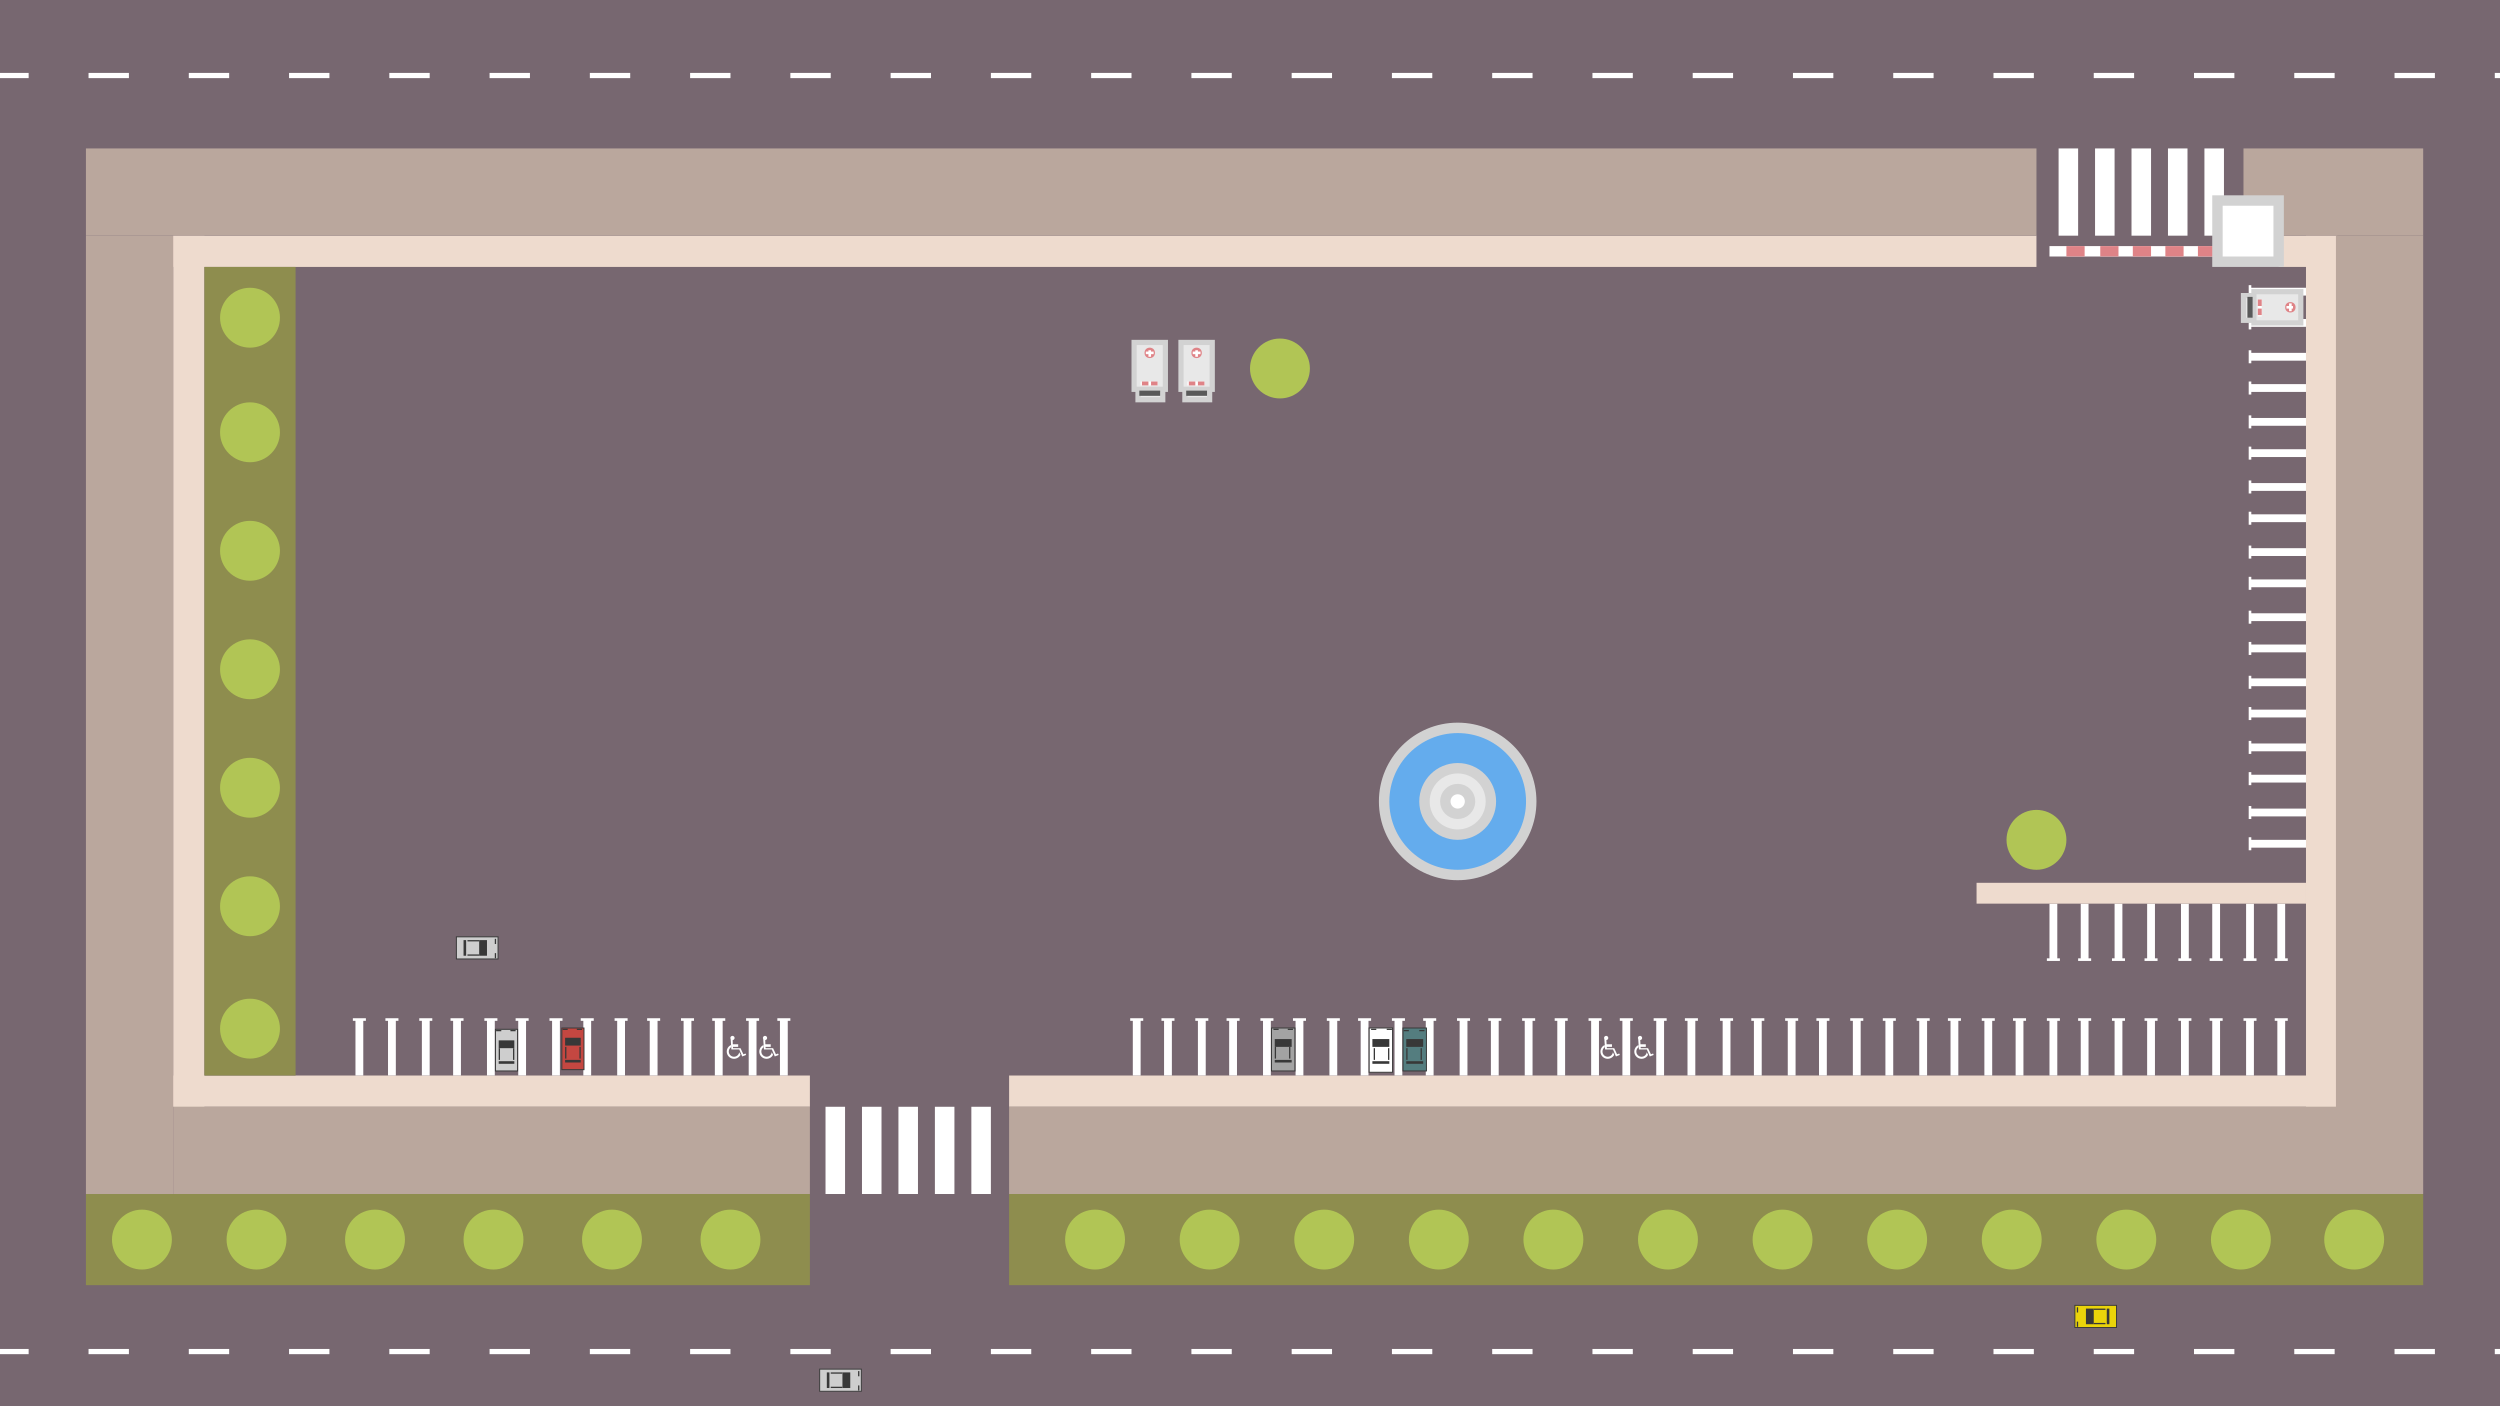 <svg viewBox="0 0 1920 1080" xmlns="http://www.w3.org/2000/svg"><defs><style>.cls-1{fill:#776770;}.cls-2{fill:#eedbce;}.cls-20,.cls-3,.cls-9{fill:#fff;}.cls-4{fill:#8e8d4e;}.cls-5{fill:#b1c555;}.cls-6{fill:#baa79d;}.cls-14,.cls-7,.cls-8{fill:none;}.cls-14,.cls-7{stroke:#fff;}.cls-10,.cls-11,.cls-12,.cls-14,.cls-16,.cls-18,.cls-19,.cls-20,.cls-21,.cls-22,.cls-7,.cls-8,.cls-9{stroke-miterlimit:10;}.cls-10,.cls-11,.cls-7,.cls-8,.cls-9{stroke-width:8px;}.cls-8{stroke:#df8387;}.cls-10,.cls-11,.cls-12,.cls-9{stroke:#d2d2d2;}.cls-10{fill:#64aced;}.cls-11,.cls-12{fill:#e8e8e8;}.cls-12{stroke-width:4px;}.cls-13{fill:#df8387;}.cls-14{stroke-width:2px;}.cls-15{fill:#595959;}.cls-16{fill:#cecece;}.cls-16,.cls-18,.cls-19,.cls-20,.cls-21,.cls-22{stroke:#383838;stroke-width:0.75px;}.cls-17{fill:#383838;}.cls-18{fill:#ead40a;}.cls-19{fill:#a3a3a3;}.cls-21{fill:#547d7f;}.cls-22{fill:#c44741;}</style></defs><title>Asset 22</title><g id="Layer_2" data-name="Layer 2"><g id="Layer_1-2" data-name="Layer 1"><rect class="cls-1" width="1920" height="1080"/><rect class="cls-2" x="133" y="826" width="489" height="24"/><rect class="cls-2" x="775" y="826" width="1019" height="24"/><rect class="cls-2" x="1771" y="181" width="24" height="669"/><rect class="cls-2" x="133" y="181" width="24" height="669"/><rect class="cls-2" x="133" y="181" width="1431" height="24"/><rect class="cls-2" x="1750" y="181" width="44" height="24"/><rect class="cls-3" x="273" y="783" width="6" height="43"/><rect class="cls-3" x="298" y="783" width="6" height="43"/><rect class="cls-3" x="271" y="782" width="10" height="2"/><rect class="cls-3" x="296" y="782" width="10" height="2"/><rect class="cls-3" x="324" y="783" width="6" height="43"/><rect class="cls-3" x="348" y="783" width="6" height="43"/><rect class="cls-3" x="322" y="782" width="10" height="2"/><rect class="cls-3" x="346" y="782" width="10" height="2"/><rect class="cls-3" x="374" y="783" width="6" height="43"/><rect class="cls-3" x="398" y="783" width="6" height="43"/><rect class="cls-3" x="372" y="782" width="10" height="2"/><rect class="cls-3" x="396" y="782" width="10" height="2"/><rect class="cls-3" x="424" y="783" width="6" height="43"/><rect class="cls-3" x="448" y="783" width="6" height="43"/><rect class="cls-3" x="422" y="782" width="10" height="2"/><rect class="cls-3" x="446" y="782" width="10" height="2"/><rect class="cls-3" x="474" y="783" width="6" height="43"/><rect class="cls-3" x="499" y="783" width="6" height="43"/><rect class="cls-3" x="472" y="782" width="10" height="2"/><rect class="cls-3" x="497" y="782" width="10" height="2"/><rect class="cls-3" x="525" y="783" width="6" height="43"/><rect class="cls-3" x="549" y="783" width="6" height="43"/><rect class="cls-3" x="523" y="782" width="10" height="2"/><rect class="cls-3" x="547" y="782" width="10" height="2"/><rect class="cls-3" x="575" y="783" width="6" height="43"/><rect class="cls-3" x="599" y="783" width="6" height="43"/><rect class="cls-3" x="573" y="782" width="10" height="2"/><rect class="cls-3" x="597" y="782" width="10" height="2"/><rect class="cls-3" x="1323" y="783" width="6" height="43"/><rect class="cls-3" x="1347" y="783" width="6" height="43"/><rect class="cls-3" x="1321" y="782" width="10" height="2"/><rect class="cls-3" x="1345" y="782" width="10" height="2"/><rect class="cls-3" x="1373" y="783" width="6" height="43"/><rect class="cls-3" x="1397" y="783" width="6" height="43"/><rect class="cls-3" x="1371" y="782" width="10" height="2"/><rect class="cls-3" x="1395" y="782" width="10" height="2"/><rect class="cls-3" x="1423" y="783" width="6" height="43"/><rect class="cls-3" x="1448" y="783" width="6" height="43"/><rect class="cls-3" x="1421" y="782" width="10" height="2"/><rect class="cls-3" x="1446" y="782" width="10" height="2"/><rect class="cls-3" x="1474" y="783" width="6" height="43"/><rect class="cls-3" x="1498" y="783" width="6" height="43"/><rect class="cls-3" x="1472" y="782" width="10" height="2"/><rect class="cls-3" x="1496" y="782" width="10" height="2"/><rect class="cls-3" x="1524" y="783" width="6" height="43"/><rect class="cls-3" x="1548" y="783" width="6" height="43"/><rect class="cls-3" x="1522" y="782" width="10" height="2"/><rect class="cls-3" x="1546" y="782" width="10" height="2"/><rect class="cls-3" x="1574" y="783" width="6" height="43"/><rect class="cls-3" x="1598" y="783" width="6" height="43"/><rect class="cls-3" x="1572" y="782" width="10" height="2"/><rect class="cls-3" x="1596" y="782" width="10" height="2"/><rect class="cls-3" x="1624" y="783" width="6" height="43"/><rect class="cls-3" x="1649" y="783" width="6" height="43"/><rect class="cls-3" x="1622" y="782" width="10" height="2"/><rect class="cls-3" x="1647" y="782" width="10" height="2"/><rect class="cls-3" x="1675" y="783" width="6" height="43"/><rect class="cls-3" x="1699" y="783" width="6" height="43"/><rect class="cls-3" x="1673" y="782" width="10" height="2"/><rect class="cls-3" x="1697" y="782" width="10" height="2"/><rect class="cls-3" x="1725" y="783" width="6" height="43"/><rect class="cls-3" x="1749" y="783" width="6" height="43"/><rect class="cls-3" x="1723" y="782" width="10" height="2"/><rect class="cls-3" x="1747" y="782" width="10" height="2"/><rect class="cls-3" x="1749" y="694" width="6" height="43" transform="translate(3504 1431) rotate(180)"/><rect class="cls-3" x="1725" y="694" width="6" height="43" transform="translate(3456 1431) rotate(180)"/><rect class="cls-3" x="1747" y="736" width="10" height="2" transform="translate(3504 1474) rotate(180)"/><rect class="cls-3" x="1723" y="736" width="10" height="2" transform="translate(3456 1474) rotate(180)"/><rect class="cls-3" x="1699" y="694" width="6" height="43" transform="translate(3404 1431) rotate(180)"/><rect class="cls-3" x="1675" y="694" width="6" height="43" transform="translate(3356 1431) rotate(180)"/><rect class="cls-3" x="1697" y="736" width="10" height="2" transform="translate(3404 1474) rotate(180)"/><rect class="cls-3" x="1673" y="736" width="10" height="2" transform="translate(3356 1474) rotate(180)"/><rect class="cls-3" x="1649" y="694" width="6" height="43" transform="translate(3304 1431) rotate(180)"/><rect class="cls-3" x="1624" y="694" width="6" height="43" transform="translate(3254 1431) rotate(180)"/><rect class="cls-3" x="1647" y="736" width="10" height="2" transform="translate(3304 1474) rotate(180)"/><rect class="cls-3" x="1622" y="736" width="10" height="2" transform="translate(3254 1474) rotate(180)"/><rect class="cls-3" x="1598" y="694" width="6" height="43" transform="translate(3202 1431) rotate(180)"/><rect class="cls-3" x="1574" y="694" width="6" height="43" transform="translate(3154 1431) rotate(180)"/><rect class="cls-3" x="1596" y="736" width="10" height="2" transform="translate(3202 1474) rotate(180)"/><rect class="cls-3" x="1572" y="736" width="10" height="2" transform="translate(3154 1474) rotate(180)"/><rect class="cls-3" x="870" y="783" width="6" height="43"/><rect class="cls-3" x="894" y="783" width="6" height="43"/><rect class="cls-3" x="868" y="782" width="10" height="2"/><rect class="cls-3" x="892" y="782" width="10" height="2"/><rect class="cls-3" x="920" y="783" width="6" height="43"/><rect class="cls-3" x="944" y="783" width="6" height="43"/><rect class="cls-3" x="918" y="782" width="10" height="2"/><rect class="cls-3" x="942" y="782" width="10" height="2"/><rect class="cls-3" x="970" y="783" width="6" height="43"/><rect class="cls-3" x="995" y="783" width="6" height="43"/><rect class="cls-3" x="968" y="782" width="10" height="2"/><rect class="cls-3" x="993" y="782" width="10" height="2"/><rect class="cls-3" x="1021" y="783" width="6" height="43"/><rect class="cls-3" x="1045" y="783" width="6" height="43"/><rect class="cls-3" x="1019" y="782" width="10" height="2"/><rect class="cls-3" x="1043" y="782" width="10" height="2"/><rect class="cls-3" x="1071" y="783" width="6" height="43"/><rect class="cls-3" x="1095" y="783" width="6" height="43"/><rect class="cls-3" x="1069" y="782" width="10" height="2"/><rect class="cls-3" x="1093" y="782" width="10" height="2"/><rect class="cls-3" x="1121" y="783" width="6" height="43"/><rect class="cls-3" x="1145" y="783" width="6" height="43"/><rect class="cls-3" x="1119" y="782" width="10" height="2"/><rect class="cls-3" x="1143" y="782" width="10" height="2"/><rect class="cls-3" x="1171" y="783" width="6" height="43"/><rect class="cls-3" x="1196" y="783" width="6" height="43"/><rect class="cls-3" x="1169" y="782" width="10" height="2"/><rect class="cls-3" x="1194" y="782" width="10" height="2"/><rect class="cls-3" x="1222" y="783" width="6" height="43"/><rect class="cls-3" x="1246" y="783" width="6" height="43"/><rect class="cls-3" x="1220" y="782" width="10" height="2"/><rect class="cls-3" x="1244" y="782" width="10" height="2"/><rect class="cls-3" x="1272" y="783" width="6" height="43"/><rect class="cls-3" x="1296" y="783" width="6" height="43"/><rect class="cls-3" x="1270" y="782" width="10" height="2"/><rect class="cls-3" x="1294" y="782" width="10" height="2"/><rect class="cls-3" x="1746.5" y="576.5" width="6" height="43" transform="translate(1151.5 2347.5) rotate(-90)"/><rect class="cls-3" x="1746.5" y="552.5" width="6" height="43" transform="translate(1175.5 2323.5) rotate(-90)"/><rect class="cls-3" x="1723" y="597" width="10" height="2" transform="translate(1130 2326) rotate(-90)"/><rect class="cls-3" x="1723" y="573" width="10" height="2" transform="translate(1154 2302) rotate(-90)"/><rect class="cls-3" x="1746.5" y="626.5" width="6" height="43" transform="translate(1101.5 2397.5) rotate(-90)"/><rect class="cls-3" x="1746.5" y="602.5" width="6" height="43" transform="translate(1125.5 2373.5) rotate(-90)"/><rect class="cls-3" x="1723" y="647" width="10" height="2" transform="translate(1080 2376) rotate(-90)"/><rect class="cls-3" x="1723" y="623" width="10" height="2" transform="translate(1104 2352) rotate(-90)"/><rect class="cls-3" x="1746.5" y="526.5" width="6" height="43" transform="translate(1201.5 2297.5) rotate(-90)"/><rect class="cls-3" x="1746.5" y="502.5" width="6" height="43" transform="translate(1225.5 2273.5) rotate(-90)"/><rect class="cls-3" x="1723" y="547" width="10" height="2" transform="translate(1180 2276) rotate(-90)"/><rect class="cls-3" x="1723" y="523" width="10" height="2" transform="translate(1204 2252) rotate(-90)"/><rect class="cls-3" x="1746.5" y="476.5" width="6" height="43" transform="translate(1251.5 2247.5) rotate(-90)"/><rect class="cls-3" x="1746.5" y="452.5" width="6" height="43" transform="translate(1275.5 2223.5) rotate(-90)"/><rect class="cls-3" x="1723" y="497" width="10" height="2" transform="translate(1230 2226) rotate(-90)"/><rect class="cls-3" x="1723" y="473" width="10" height="2" transform="translate(1254 2202) rotate(-90)"/><rect class="cls-3" x="1746.5" y="426.5" width="6" height="43" transform="translate(1301.5 2197.5) rotate(-90)"/><rect class="cls-3" x="1746.5" y="402.5" width="6" height="43" transform="translate(1325.5 2173.5) rotate(-90)"/><rect class="cls-3" x="1723" y="447" width="10" height="2" transform="translate(1280 2176) rotate(-90)"/><rect class="cls-3" x="1723" y="423" width="10" height="2" transform="translate(1304 2152) rotate(-90)"/><rect class="cls-3" x="1746.5" y="376.5" width="6" height="43" transform="translate(1351.5 2147.5) rotate(-90)"/><rect class="cls-3" x="1746.5" y="352.5" width="6" height="43" transform="translate(1375.5 2123.5) rotate(-90)"/><rect class="cls-3" x="1723" y="397" width="10" height="2" transform="translate(1330 2126) rotate(-90)"/><rect class="cls-3" x="1723" y="373" width="10" height="2" transform="translate(1354 2102) rotate(-90)"/><rect class="cls-3" x="1746.5" y="326.5" width="6" height="43" transform="translate(1401.5 2097.5) rotate(-90)"/><rect class="cls-3" x="1746.5" y="302.5" width="6" height="43" transform="translate(1425.5 2073.5) rotate(-90)"/><rect class="cls-3" x="1723" y="347" width="10" height="2" transform="translate(1380 2076) rotate(-90)"/><rect class="cls-3" x="1723" y="323" width="10" height="2" transform="translate(1404 2052) rotate(-90)"/><rect class="cls-3" x="1746.5" y="276.5" width="6" height="43" transform="translate(1451.5 2047.5) rotate(-90)"/><rect class="cls-3" x="1746.5" y="252.5" width="6" height="43" transform="translate(1475.5 2023.5) rotate(-90)"/><rect class="cls-3" x="1723" y="297" width="10" height="2" transform="translate(1430 2026) rotate(-90)"/><rect class="cls-3" x="1723" y="273" width="10" height="2" transform="translate(1454 2002) rotate(-90)"/><rect class="cls-3" x="1746.5" y="226.5" width="6" height="43" transform="translate(1501.5 1997.5) rotate(-90)"/><rect class="cls-3" x="1746.5" y="202.5" width="6" height="43" transform="translate(1525.5 1973.5) rotate(-90)"/><rect class="cls-3" x="1723" y="247" width="10" height="2" transform="translate(1480 1976) rotate(-90)"/><rect class="cls-3" x="1723" y="223" width="10" height="2" transform="translate(1504 1952) rotate(-90)"/><rect class="cls-3" x="145" y="1036" width="31" height="4"/><rect class="cls-3" x="222" y="1036" width="31" height="4"/><rect class="cls-3" x="299" y="1036" width="31" height="4"/><rect class="cls-3" x="376" y="1036" width="31" height="4"/><rect class="cls-3" y="1036" width="22" height="4"/><rect class="cls-3" x="68" y="1036" width="31" height="4"/><rect class="cls-3" x="453" y="1036" width="31" height="4"/><rect class="cls-3" x="530" y="1036" width="31" height="4"/><rect class="cls-3" x="607" y="1036" width="31" height="4"/><rect class="cls-3" x="684" y="1036" width="31" height="4"/><rect class="cls-3" x="761" y="1036" width="31" height="4"/><rect class="cls-3" x="838" y="1036" width="31" height="4"/><rect class="cls-3" x="915" y="1036" width="31" height="4"/><rect class="cls-3" x="992" y="1036" width="31" height="4"/><rect class="cls-3" x="1069" y="1036" width="31" height="4"/><rect class="cls-3" x="1146" y="1036" width="31" height="4"/><rect class="cls-3" x="1223" y="1036" width="31" height="4"/><rect class="cls-3" x="1300" y="1036" width="31" height="4"/><rect class="cls-3" x="1377" y="1036" width="31" height="4"/><rect class="cls-3" x="1454" y="1036" width="31" height="4"/><rect class="cls-3" x="1531" y="1036" width="31" height="4"/><rect class="cls-3" x="1608" y="1036" width="31" height="4"/><rect class="cls-3" x="1685" y="1036" width="31" height="4"/><rect class="cls-3" x="1762" y="1036" width="31" height="4"/><rect class="cls-3" x="1839" y="1036" width="31" height="4"/><rect class="cls-3" x="1916" y="1036" width="4" height="4"/><rect class="cls-3" x="145" y="56" width="31" height="4"/><rect class="cls-3" x="222" y="56" width="31" height="4"/><rect class="cls-3" x="299" y="56" width="31" height="4"/><rect class="cls-3" x="376" y="56" width="31" height="4"/><rect class="cls-3" y="56" width="22" height="4"/><rect class="cls-3" x="68" y="56" width="31" height="4"/><rect class="cls-3" x="453" y="56" width="31" height="4"/><rect class="cls-3" x="530" y="56" width="31" height="4"/><rect class="cls-3" x="607" y="56" width="31" height="4"/><rect class="cls-3" x="684" y="56" width="31" height="4"/><rect class="cls-3" x="761" y="56" width="31" height="4"/><rect class="cls-3" x="838" y="56" width="31" height="4"/><rect class="cls-3" x="915" y="56" width="31" height="4"/><rect class="cls-3" x="992" y="56" width="31" height="4"/><rect class="cls-3" x="1069" y="56" width="31" height="4"/><rect class="cls-3" x="1146" y="56" width="31" height="4"/><rect class="cls-3" x="1223" y="56" width="31" height="4"/><rect class="cls-3" x="1300" y="56" width="31" height="4"/><rect class="cls-3" x="1377" y="56" width="31" height="4"/><rect class="cls-3" x="1454" y="56" width="31" height="4"/><rect class="cls-3" x="1531" y="56" width="31" height="4"/><rect class="cls-3" x="1608" y="56" width="31" height="4"/><rect class="cls-3" x="1685" y="56" width="31" height="4"/><rect class="cls-3" x="1762" y="56" width="31" height="4"/><rect class="cls-3" x="1839" y="56" width="31" height="4"/><rect class="cls-3" x="1916" y="56" width="4" height="4"/><rect class="cls-3" x="634" y="850" width="15" height="67"/><rect class="cls-3" x="662" y="850" width="15" height="67"/><rect class="cls-3" x="690" y="850" width="15" height="67"/><rect class="cls-3" x="718" y="850" width="15" height="67"/><rect class="cls-3" x="746" y="850" width="15" height="67"/><rect class="cls-3" x="1581" y="114" width="15" height="67"/><rect class="cls-3" x="1609" y="114" width="15" height="67"/><rect class="cls-3" x="1637" y="114" width="15" height="67"/><rect class="cls-3" x="1665" y="114" width="15" height="67"/><rect class="cls-3" x="1693" y="114" width="15" height="67"/><rect class="cls-4" x="66" y="917" width="556" height="70"/><rect class="cls-4" x="-118.5" y="480.5" width="621" height="70" transform="translate(-323.5 707.5) rotate(-90)"/><circle class="cls-5" cx="197" cy="952" r="23"/><circle class="cls-5" cx="109" cy="952" r="23"/><circle class="cls-5" cx="288" cy="952" r="23"/><circle class="cls-5" cx="379" cy="952" r="23"/><circle class="cls-5" cx="470" cy="952" r="23"/><circle class="cls-5" cx="561" cy="952" r="23"/><circle class="cls-5" cx="192" cy="332" r="23"/><circle class="cls-5" cx="192" cy="244" r="23"/><circle class="cls-5" cx="192" cy="423" r="23"/><circle class="cls-5" cx="192" cy="514" r="23"/><circle class="cls-5" cx="192" cy="605" r="23"/><circle class="cls-5" cx="192" cy="696" r="23"/><circle class="cls-5" cx="192" cy="790" r="23"/><rect class="cls-4" x="775" y="917" width="1086" height="70"/><circle class="cls-5" cx="841" cy="952" r="23"/><circle class="cls-5" cx="929" cy="952" r="23"/><circle class="cls-5" cx="983" cy="283" r="23"/><circle class="cls-5" cx="1564" cy="645" r="23"/><circle class="cls-5" cx="1017" cy="952" r="23"/><circle class="cls-5" cx="1105" cy="952" r="23"/><circle class="cls-5" cx="1193" cy="952" r="23"/><circle class="cls-5" cx="1281" cy="952" r="23"/><circle class="cls-5" cx="1369" cy="952" r="23"/><circle class="cls-5" cx="1457" cy="952" r="23"/><circle class="cls-5" cx="1545" cy="952" r="23"/><circle class="cls-5" cx="1633" cy="952" r="23"/><circle class="cls-5" cx="1721" cy="952" r="23"/><circle class="cls-5" cx="1808" cy="952" r="23"/><rect class="cls-6" x="133" y="850" width="489" height="67"/><rect class="cls-6" x="1723" y="114" width="138" height="67"/><rect class="cls-6" x="-268.5" y="515.5" width="736" height="67" transform="translate(-449.5 648.5) rotate(-90)"/><rect class="cls-6" x="1459.5" y="515.5" width="736" height="67" transform="translate(1278.5 2376.5) rotate(-90)"/><rect class="cls-6" x="775" y="850" width="1020" height="67"/><rect class="cls-6" x="66" y="114" width="1498" height="67"/><line class="cls-7" x1="1714" y1="193" x2="1574" y2="193"/><line class="cls-8" x1="1627" y1="193" x2="1613" y2="193"/><line class="cls-8" x1="1601" y1="193" x2="1587" y2="193"/><line class="cls-8" x1="1652" y1="193" x2="1638" y2="193"/><line class="cls-8" x1="1677" y1="193" x2="1663" y2="193"/><line class="cls-8" x1="1702" y1="193" x2="1688" y2="193"/><rect class="cls-2" x="1518" y="678" width="253" height="16"/><rect class="cls-9" x="1703" y="154" width="47" height="47"/><circle class="cls-10" cx="1119.5" cy="615.5" r="56.5"/><circle class="cls-11" cx="1119.5" cy="615.5" r="25.5"/><circle class="cls-9" cx="1119.5" cy="615.5" r="9.5"/><rect class="cls-12" x="874" y="299" width="19" height="8"/><rect class="cls-12" x="871" y="263" width="24" height="36"/><rect class="cls-3" x="876" y="293" width="13" height="3"/><rect class="cls-13" x="884" y="293" width="5" height="3"/><rect class="cls-13" x="877" y="293" width="5" height="3"/><circle class="cls-13" cx="883" cy="271" r="4"/><line class="cls-14" x1="883" y1="269" x2="883" y2="274"/><line class="cls-14" x1="880" y1="271" x2="886" y2="271"/><rect class="cls-15" x="875" y="300" width="16" height="4"/><rect class="cls-12" x="910" y="299" width="19" height="8"/><rect class="cls-12" x="907" y="263" width="24" height="36"/><rect class="cls-3" x="912" y="293" width="13" height="3"/><rect class="cls-13" x="920" y="293" width="5" height="3"/><rect class="cls-13" x="913" y="293" width="5" height="3"/><circle class="cls-13" cx="919" cy="271" r="4"/><line class="cls-14" x1="919" y1="269" x2="919" y2="274"/><line class="cls-14" x1="916" y1="271" x2="922" y2="271"/><rect class="cls-15" x="911" y="300" width="16" height="4"/><rect class="cls-12" x="1717.5" y="232.5" width="19" height="8" transform="translate(1963.5 -1490.5) rotate(90)"/><rect class="cls-12" x="1737" y="218" width="24" height="36" transform="translate(1985 -1513) rotate(90)"/><rect class="cls-3" x="1729" y="235" width="13" height="3" transform="translate(1972 -1499) rotate(90)"/><rect class="cls-13" x="1733" y="238" width="5" height="3" transform="translate(1975 -1496) rotate(90)"/><rect class="cls-13" x="1733" y="231" width="5" height="3" transform="translate(1968 -1503) rotate(90)"/><circle class="cls-13" cx="1759" cy="236" r="4"/><line class="cls-14" x1="1761" y1="236" x2="1756" y2="236"/><line class="cls-14" x1="1759" y1="233" x2="1759" y2="239"/><rect class="cls-15" x="1720" y="234" width="16" height="4" transform="translate(1964 -1492) rotate(90)"/><path class="cls-3" d="M562.7,798.77a1.61,1.61,0,1,0-1.77-1.6,1.59,1.59,0,0,0,.21.77l.57,8.06h6.06l2.26,5.36,3-1.17-.46-1.09-1.66.6-2.19-4.7L563,805l-.08-1h4v-2h-4.12Z"/><path class="cls-3" d="M568.72,810.09a5.62,5.62,0,0,1-5,3.06,5.53,5.53,0,0,1-2.31-10.57l.13,1.64a4,4,0,1,0,6.15,3.87Z"/><path class="cls-3" d="M587.7,798.77a1.61,1.61,0,1,0-1.77-1.6,1.59,1.59,0,0,0,.21.77l.57,8.06h6.06l2.26,5.36,3-1.17-.46-1.09-1.66.6-2.19-4.7L588,805l-.08-1h4v-2h-4.12Z"/><path class="cls-3" d="M593.72,810.09a5.62,5.62,0,0,1-5,3.06,5.53,5.53,0,0,1-2.31-10.57l.13,1.64a4,4,0,1,0,6.15,3.87Z"/><path class="cls-3" d="M1233.7,798.77a1.61,1.61,0,1,0-1.77-1.6,1.59,1.59,0,0,0,.21.77l.57,8.06h6.06l2.26,5.36,3-1.17-.46-1.09-1.66.6-2.19-4.7-5.65,0-.08-1h4v-2h-4.12Z"/><path class="cls-3" d="M1239.72,810.09a5.62,5.62,0,0,1-5,3.06,5.53,5.53,0,0,1-2.31-10.57l.13,1.64a4,4,0,1,0,6.15,3.87Z"/><path class="cls-3" d="M1259.7,798.77a1.61,1.61,0,1,0-1.77-1.6,1.59,1.59,0,0,0,.21.77l.57,8.06h6.06l2.26,5.36,3-1.17-.46-1.09-1.66.6-2.19-4.7-5.65,0-.08-1h4v-2h-4.12Z"/><path class="cls-3" d="M1265.72,810.09a5.62,5.62,0,0,1-5,3.06,5.53,5.53,0,0,1-2.31-10.57l.13,1.64a4,4,0,1,0,6.15,3.87Z"/><rect class="cls-16" x="380.5" y="790.5" width="17" height="32"/><rect class="cls-17" x="383" y="799" width="12" height="6"/><rect class="cls-17" x="383" y="805" width="1" height="9"/><rect class="cls-17" x="382.5" y="789.5" width="1" height="4" transform="translate(-408.5 1174.5) rotate(-90)"/><rect class="cls-17" x="393.5" y="789.5" width="1" height="4" transform="translate(-397.5 1185.5) rotate(-90)"/><rect class="cls-17" x="394" y="805" width="1" height="9"/><rect class="cls-17" x="383" y="815" width="12" height="2"/><rect class="cls-16" x="637" y="1044" width="17" height="32" transform="translate(1705.5 414.5) rotate(90)"/><rect class="cls-17" x="644" y="1057" width="12" height="6" transform="translate(1710 410) rotate(90)"/><rect class="cls-17" x="642" y="1050" width="1" height="9" transform="translate(1697 412) rotate(90)"/><rect class="cls-17" x="659" y="1053" width="1" height="4"/><rect class="cls-17" x="659" y="1064" width="1" height="4"/><rect class="cls-17" x="642" y="1061" width="1" height="9" transform="translate(1708 423) rotate(90)"/><rect class="cls-17" x="630" y="1059" width="12" height="2" transform="translate(1696 424) rotate(90)"/><rect class="cls-16" x="358" y="712" width="17" height="32" transform="translate(1094.5 361.5) rotate(90)"/><rect class="cls-17" x="365" y="725" width="12" height="6" transform="translate(1099 357) rotate(90)"/><rect class="cls-17" x="363" y="718" width="1" height="9" transform="translate(1086 359) rotate(90)"/><rect class="cls-17" x="380" y="721" width="1" height="4"/><rect class="cls-17" x="380" y="732" width="1" height="4"/><rect class="cls-17" x="363" y="729" width="1" height="9" transform="translate(1097 370) rotate(90)"/><rect class="cls-17" x="351" y="727" width="12" height="2" transform="translate(1085 371) rotate(90)"/><rect class="cls-18" x="1601" y="995" width="17" height="32" transform="translate(598.5 2620.5) rotate(-90)"/><rect class="cls-17" x="1599" y="1008" width="12" height="6" transform="translate(594 2616) rotate(-90)"/><rect class="cls-17" x="1612" y="1012" width="1" height="9" transform="translate(596 2629) rotate(-90)"/><rect class="cls-17" x="1595" y="1015" width="1" height="4" transform="translate(3191 2034) rotate(180)"/><rect class="cls-17" x="1595" y="1004" width="1" height="4" transform="translate(3191 2012) rotate(180)"/><rect class="cls-17" x="1612" y="1001" width="1" height="9" transform="translate(607 2618) rotate(-90)"/><rect class="cls-17" x="1613" y="1010" width="12" height="2" transform="translate(608 2630) rotate(-90)"/><rect class="cls-19" x="976.5" y="789.5" width="18" height="33"/><rect class="cls-17" x="979" y="798" width="13" height="6"/><rect class="cls-17" x="979" y="804" width="1" height="9"/><rect class="cls-17" x="979.5" y="788.5" width="1" height="4" transform="translate(189.5 1770.5) rotate(-90)"/><rect class="cls-17" x="990.5" y="788.5" width="1" height="4" transform="translate(200.5 1781.5) rotate(-90)"/><rect class="cls-17" x="990" y="804" width="1" height="9"/><rect class="cls-17" x="979" y="814" width="13" height="2"/><rect class="cls-20" x="1051.5" y="789.5" width="18" height="34"/><rect class="cls-17" x="1054" y="798" width="13" height="6"/><rect class="cls-17" x="1055" y="805" width="1" height="9"/><rect class="cls-17" x="1054.5" y="788.5" width="1" height="4" transform="translate(264.5 1845.5) rotate(-90)"/><rect class="cls-17" x="1066.5" y="788.5" width="1" height="4" transform="translate(276.5 1857.5) rotate(-90)"/><rect class="cls-17" x="1066" y="805" width="1" height="9"/><rect class="cls-17" x="1054" y="815" width="13" height="2"/><rect class="cls-21" x="1077.5" y="789.5" width="18" height="33"/><rect class="cls-17" x="1080" y="798" width="13" height="6"/><rect class="cls-17" x="1080" y="805" width="1" height="9"/><rect class="cls-17" x="1079.5" y="789.5" width="1" height="4" transform="translate(288.5 1871.5) rotate(-90)"/><rect class="cls-17" x="1091.5" y="789.5" width="1" height="4" transform="translate(300.5 1883.5) rotate(-90)"/><rect class="cls-17" x="1091" y="805" width="1" height="9"/><rect class="cls-17" x="1080" y="815" width="13" height="2"/><rect class="cls-22" x="431.5" y="789.5" width="17" height="32"/><rect class="cls-17" x="434" y="797" width="12" height="6"/><rect class="cls-17" x="434" y="804" width="1" height="9"/><rect class="cls-17" x="433.5" y="788.5" width="1" height="4" transform="translate(-356.5 1224.5) rotate(-90)"/><rect class="cls-17" x="444.5" y="788.5" width="1" height="4" transform="translate(-345.5 1235.5) rotate(-90)"/><rect class="cls-17" x="445" y="804" width="1" height="9"/><rect class="cls-17" x="434" y="814" width="12" height="2"/></g></g></svg>